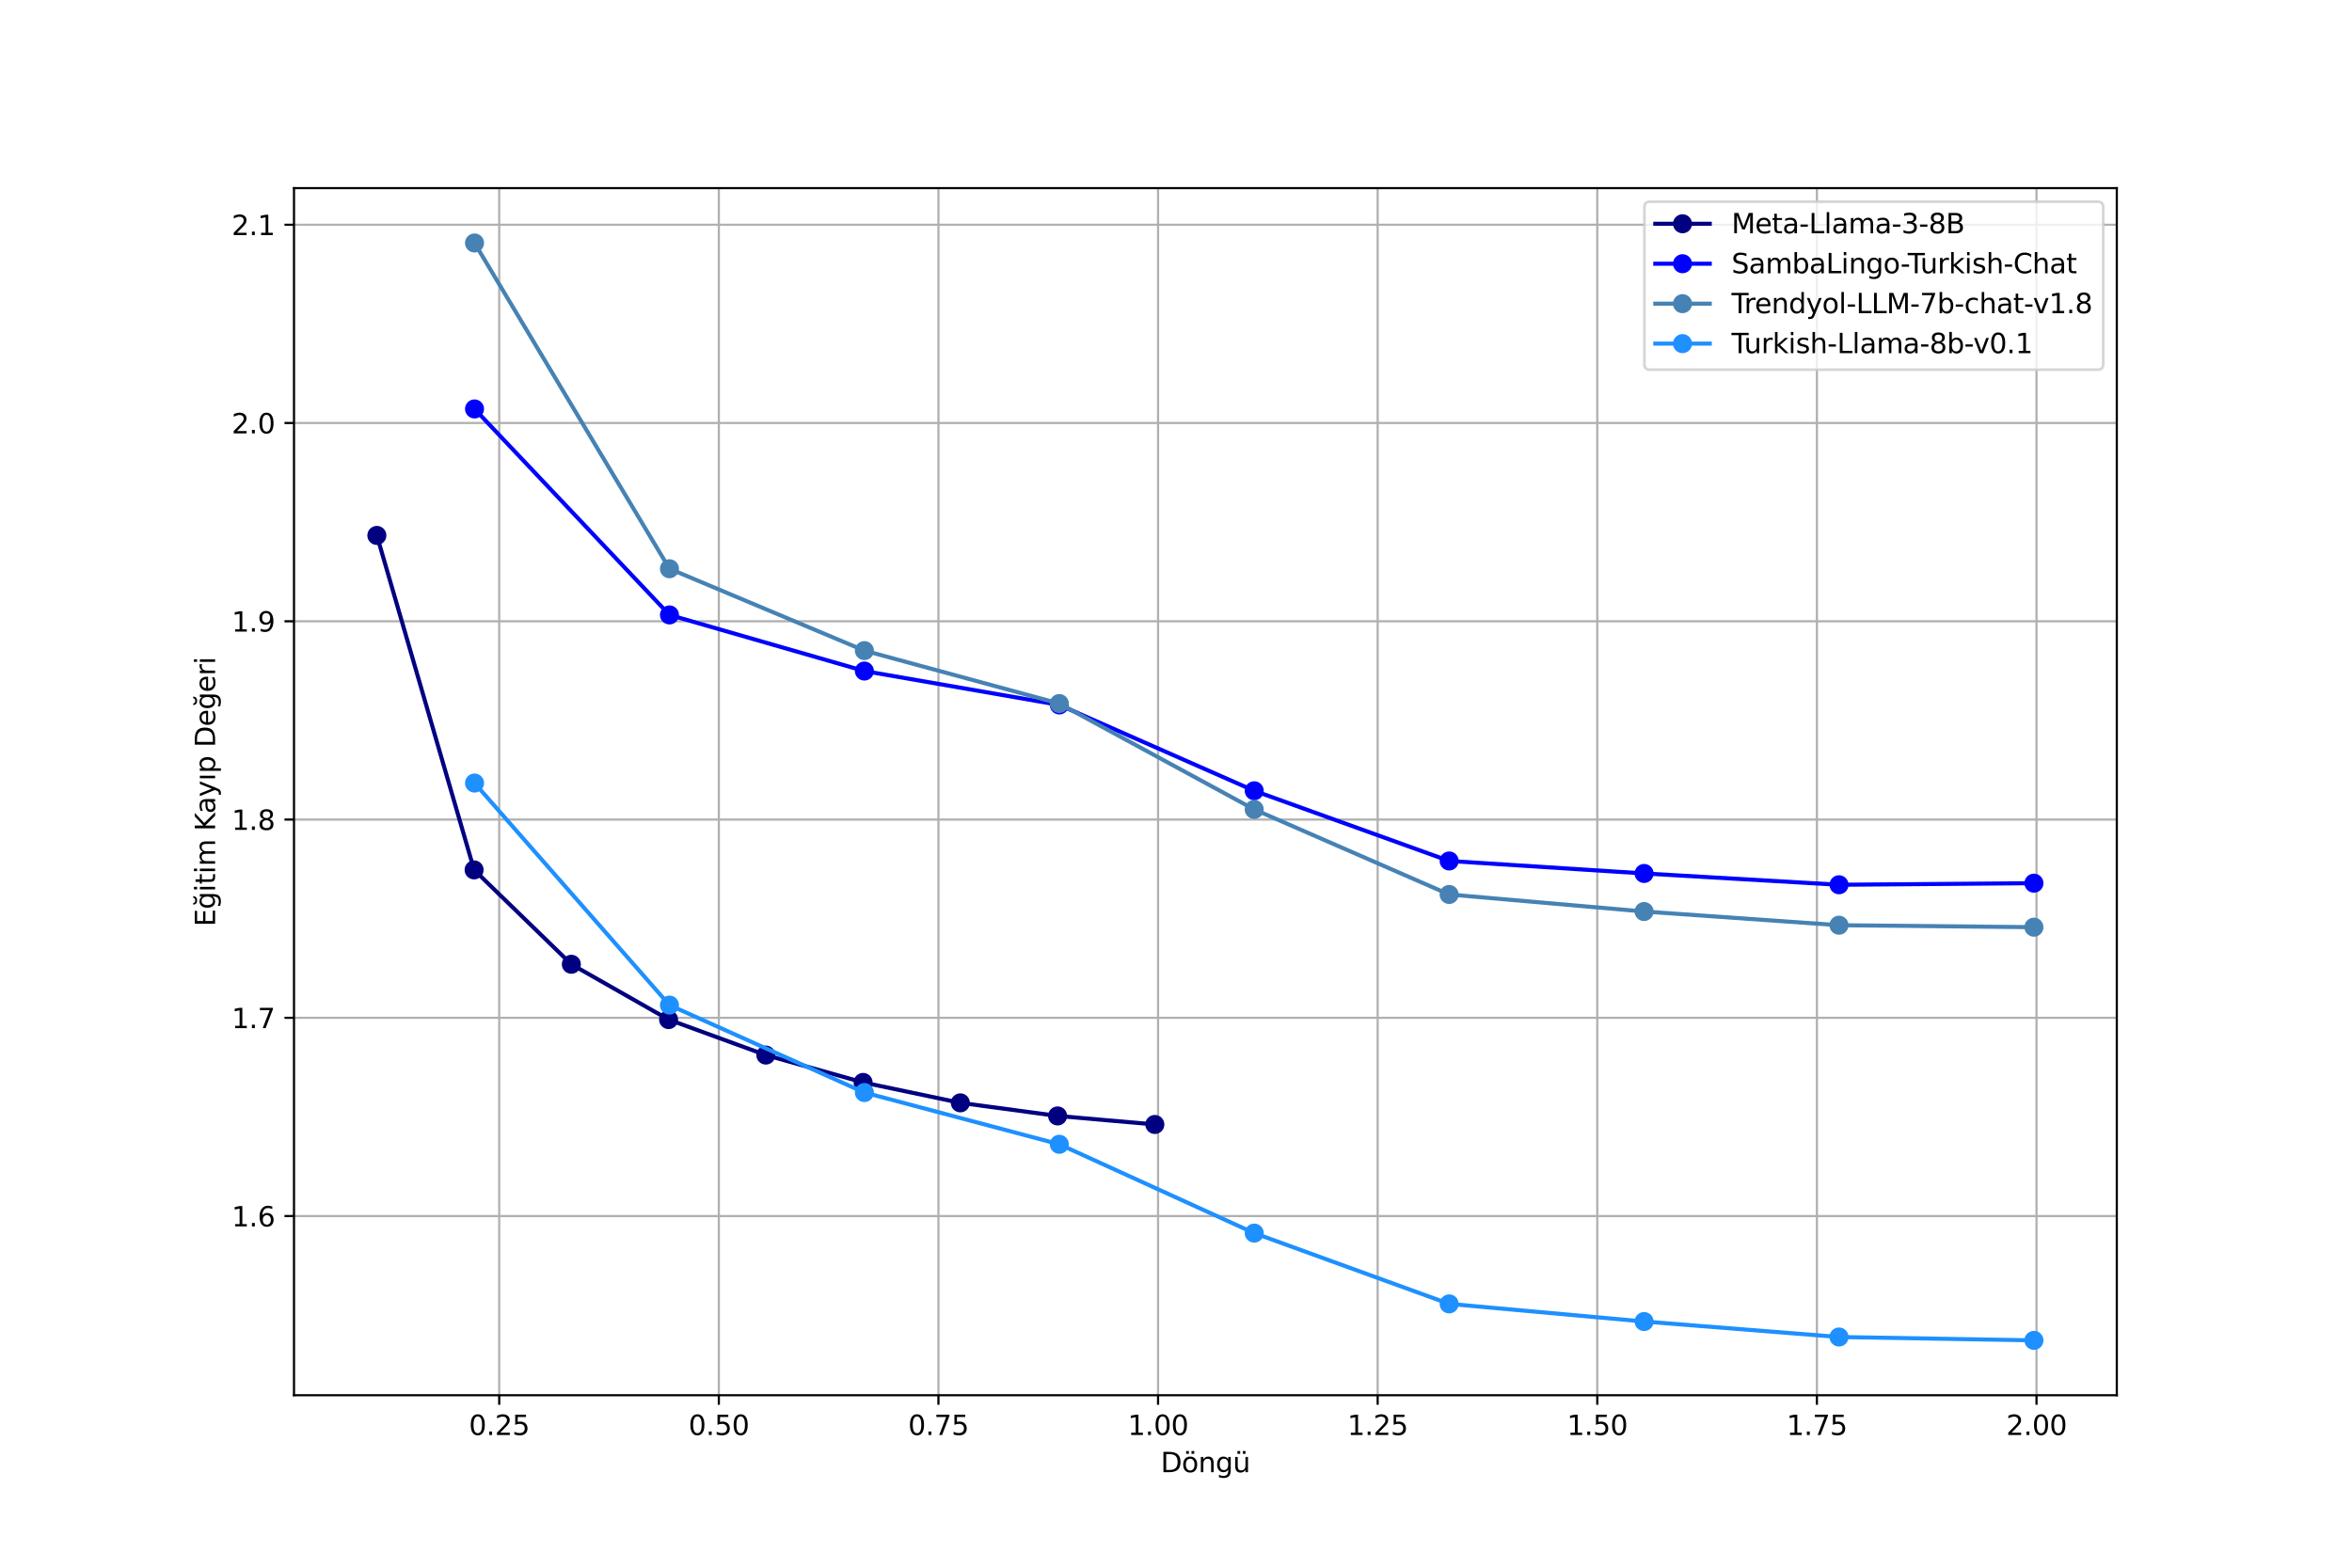 <?xml version="1.0" encoding="utf-8" standalone="no"?>
<!DOCTYPE svg PUBLIC "-//W3C//DTD SVG 1.1//EN"
  "http://www.w3.org/Graphics/SVG/1.1/DTD/svg11.dtd">
<svg xmlns:xlink="http://www.w3.org/1999/xlink" width="864pt" height="576pt" viewBox="0 0 864 576" xmlns="http://www.w3.org/2000/svg" version="1.1">
 <defs>
  <style type="text/css">*{stroke-linejoin: round; stroke-linecap: butt}</style>
 </defs>
 <g id="figure_1">
  <g id="patch_1">
   <path d="M 0 576 
L 864 576 
L 864 0 
L 0 0 
z
" style="fill: #ffffff"/>
  </g>
  <g id="axes_1">
   <g id="patch_2">
    <path d="M 108 512.64 
L 777.6 512.64 
L 777.6 69.12 
L 108 69.12 
z
" style="fill: #ffffff"/>
   </g>
   <g id="matplotlib.axis_1">
    <g id="xtick_1">
     <g id="line2d_1">
      <path d="M 183.387 512.64 
L 183.387 69.12 
" clip-path="url(#p1b60ab136b)" style="fill: none; stroke: #b0b0b0; stroke-width: 0.8; stroke-linecap: square"/>
     </g>
     <g id="line2d_2">
      <defs>
       <path id="m2436de7a5b" d="M 0 0 
L 0 3.5 
" style="stroke: #000000; stroke-width: 0.8"/>
      </defs>
      <g>
       <use xlink:href="#m2436de7a5b" x="183.387" y="512.64" style="stroke: #000000; stroke-width: 0.8"/>
      </g>
     </g>
     <g id="text_1">
      <!-- 0.25 -->
      <g transform="translate(172.254 527.238) scale(0.1 -0.1)">
       <defs>
        <path id="DejaVuSans-30" d="M 2034 4250 
Q 1547 4250 1301 3770 
Q 1056 3291 1056 2328 
Q 1056 1369 1301 889 
Q 1547 409 2034 409 
Q 2525 409 2770 889 
Q 3016 1369 3016 2328 
Q 3016 3291 2770 3770 
Q 2525 4250 2034 4250 
z
M 2034 4750 
Q 2819 4750 3233 4129 
Q 3647 3509 3647 2328 
Q 3647 1150 3233 529 
Q 2819 -91 2034 -91 
Q 1250 -91 836 529 
Q 422 1150 422 2328 
Q 422 3509 836 4129 
Q 1250 4750 2034 4750 
z
" transform="scale(0.016)"/>
        <path id="DejaVuSans-2e" d="M 684 794 
L 1344 794 
L 1344 0 
L 684 0 
L 684 794 
z
" transform="scale(0.016)"/>
        <path id="DejaVuSans-32" d="M 1228 531 
L 3431 531 
L 3431 0 
L 469 0 
L 469 531 
Q 828 903 1448 1529 
Q 2069 2156 2228 2338 
Q 2531 2678 2651 2914 
Q 2772 3150 2772 3378 
Q 2772 3750 2511 3984 
Q 2250 4219 1831 4219 
Q 1534 4219 1204 4116 
Q 875 4013 500 3803 
L 500 4441 
Q 881 4594 1212 4672 
Q 1544 4750 1819 4750 
Q 2544 4750 2975 4387 
Q 3406 4025 3406 3419 
Q 3406 3131 3298 2873 
Q 3191 2616 2906 2266 
Q 2828 2175 2409 1742 
Q 1991 1309 1228 531 
z
" transform="scale(0.016)"/>
        <path id="DejaVuSans-35" d="M 691 4666 
L 3169 4666 
L 3169 4134 
L 1269 4134 
L 1269 2991 
Q 1406 3038 1543 3061 
Q 1681 3084 1819 3084 
Q 2600 3084 3056 2656 
Q 3513 2228 3513 1497 
Q 3513 744 3044 326 
Q 2575 -91 1722 -91 
Q 1428 -91 1123 -41 
Q 819 9 494 109 
L 494 744 
Q 775 591 1075 516 
Q 1375 441 1709 441 
Q 2250 441 2565 725 
Q 2881 1009 2881 1497 
Q 2881 1984 2565 2268 
Q 2250 2553 1709 2553 
Q 1456 2553 1204 2497 
Q 953 2441 691 2322 
L 691 4666 
z
" transform="scale(0.016)"/>
       </defs>
       <use xlink:href="#DejaVuSans-30"/>
       <use xlink:href="#DejaVuSans-2e" x="63.623"/>
       <use xlink:href="#DejaVuSans-32" x="95.41"/>
       <use xlink:href="#DejaVuSans-35" x="159.033"/>
      </g>
     </g>
    </g>
    <g id="xtick_2">
     <g id="line2d_3">
      <path d="M 264.061 512.64 
L 264.061 69.12 
" clip-path="url(#p1b60ab136b)" style="fill: none; stroke: #b0b0b0; stroke-width: 0.8; stroke-linecap: square"/>
     </g>
     <g id="line2d_4">
      <g>
       <use xlink:href="#m2436de7a5b" x="264.061" y="512.64" style="stroke: #000000; stroke-width: 0.8"/>
      </g>
     </g>
     <g id="text_2">
      <!-- 0.50 -->
      <g transform="translate(252.928 527.238) scale(0.1 -0.1)">
       <use xlink:href="#DejaVuSans-30"/>
       <use xlink:href="#DejaVuSans-2e" x="63.623"/>
       <use xlink:href="#DejaVuSans-35" x="95.41"/>
       <use xlink:href="#DejaVuSans-30" x="159.033"/>
      </g>
     </g>
    </g>
    <g id="xtick_3">
     <g id="line2d_5">
      <path d="M 344.735 512.64 
L 344.735 69.12 
" clip-path="url(#p1b60ab136b)" style="fill: none; stroke: #b0b0b0; stroke-width: 0.8; stroke-linecap: square"/>
     </g>
     <g id="line2d_6">
      <g>
       <use xlink:href="#m2436de7a5b" x="344.735" y="512.64" style="stroke: #000000; stroke-width: 0.8"/>
      </g>
     </g>
     <g id="text_3">
      <!-- 0.75 -->
      <g transform="translate(333.603 527.238) scale(0.1 -0.1)">
       <defs>
        <path id="DejaVuSans-37" d="M 525 4666 
L 3525 4666 
L 3525 4397 
L 1831 0 
L 1172 0 
L 2766 4134 
L 525 4134 
L 525 4666 
z
" transform="scale(0.016)"/>
       </defs>
       <use xlink:href="#DejaVuSans-30"/>
       <use xlink:href="#DejaVuSans-2e" x="63.623"/>
       <use xlink:href="#DejaVuSans-37" x="95.41"/>
       <use xlink:href="#DejaVuSans-35" x="159.033"/>
      </g>
     </g>
    </g>
    <g id="xtick_4">
     <g id="line2d_7">
      <path d="M 425.41 512.64 
L 425.41 69.12 
" clip-path="url(#p1b60ab136b)" style="fill: none; stroke: #b0b0b0; stroke-width: 0.8; stroke-linecap: square"/>
     </g>
     <g id="line2d_8">
      <g>
       <use xlink:href="#m2436de7a5b" x="425.41" y="512.64" style="stroke: #000000; stroke-width: 0.8"/>
      </g>
     </g>
     <g id="text_4">
      <!-- 1.00 -->
      <g transform="translate(414.277 527.238) scale(0.1 -0.1)">
       <defs>
        <path id="DejaVuSans-31" d="M 794 531 
L 1825 531 
L 1825 4091 
L 703 3866 
L 703 4441 
L 1819 4666 
L 2450 4666 
L 2450 531 
L 3481 531 
L 3481 0 
L 794 0 
L 794 531 
z
" transform="scale(0.016)"/>
       </defs>
       <use xlink:href="#DejaVuSans-31"/>
       <use xlink:href="#DejaVuSans-2e" x="63.623"/>
       <use xlink:href="#DejaVuSans-30" x="95.41"/>
       <use xlink:href="#DejaVuSans-30" x="159.033"/>
      </g>
     </g>
    </g>
    <g id="xtick_5">
     <g id="line2d_9">
      <path d="M 506.084 512.64 
L 506.084 69.12 
" clip-path="url(#p1b60ab136b)" style="fill: none; stroke: #b0b0b0; stroke-width: 0.8; stroke-linecap: square"/>
     </g>
     <g id="line2d_10">
      <g>
       <use xlink:href="#m2436de7a5b" x="506.084" y="512.64" style="stroke: #000000; stroke-width: 0.8"/>
      </g>
     </g>
     <g id="text_5">
      <!-- 1.25 -->
      <g transform="translate(494.951 527.238) scale(0.1 -0.1)">
       <use xlink:href="#DejaVuSans-31"/>
       <use xlink:href="#DejaVuSans-2e" x="63.623"/>
       <use xlink:href="#DejaVuSans-32" x="95.41"/>
       <use xlink:href="#DejaVuSans-35" x="159.033"/>
      </g>
     </g>
    </g>
    <g id="xtick_6">
     <g id="line2d_11">
      <path d="M 586.758 512.64 
L 586.758 69.12 
" clip-path="url(#p1b60ab136b)" style="fill: none; stroke: #b0b0b0; stroke-width: 0.8; stroke-linecap: square"/>
     </g>
     <g id="line2d_12">
      <g>
       <use xlink:href="#m2436de7a5b" x="586.758" y="512.64" style="stroke: #000000; stroke-width: 0.8"/>
      </g>
     </g>
     <g id="text_6">
      <!-- 1.50 -->
      <g transform="translate(575.625 527.238) scale(0.1 -0.1)">
       <use xlink:href="#DejaVuSans-31"/>
       <use xlink:href="#DejaVuSans-2e" x="63.623"/>
       <use xlink:href="#DejaVuSans-35" x="95.41"/>
       <use xlink:href="#DejaVuSans-30" x="159.033"/>
      </g>
     </g>
    </g>
    <g id="xtick_7">
     <g id="line2d_13">
      <path d="M 667.432 512.64 
L 667.432 69.12 
" clip-path="url(#p1b60ab136b)" style="fill: none; stroke: #b0b0b0; stroke-width: 0.8; stroke-linecap: square"/>
     </g>
     <g id="line2d_14">
      <g>
       <use xlink:href="#m2436de7a5b" x="667.432" y="512.64" style="stroke: #000000; stroke-width: 0.8"/>
      </g>
     </g>
     <g id="text_7">
      <!-- 1.75 -->
      <g transform="translate(656.299 527.238) scale(0.1 -0.1)">
       <use xlink:href="#DejaVuSans-31"/>
       <use xlink:href="#DejaVuSans-2e" x="63.623"/>
       <use xlink:href="#DejaVuSans-37" x="95.41"/>
       <use xlink:href="#DejaVuSans-35" x="159.033"/>
      </g>
     </g>
    </g>
    <g id="xtick_8">
     <g id="line2d_15">
      <path d="M 748.106 512.64 
L 748.106 69.12 
" clip-path="url(#p1b60ab136b)" style="fill: none; stroke: #b0b0b0; stroke-width: 0.8; stroke-linecap: square"/>
     </g>
     <g id="line2d_16">
      <g>
       <use xlink:href="#m2436de7a5b" x="748.106" y="512.64" style="stroke: #000000; stroke-width: 0.8"/>
      </g>
     </g>
     <g id="text_8">
      <!-- 2.00 -->
      <g transform="translate(736.974 527.238) scale(0.1 -0.1)">
       <use xlink:href="#DejaVuSans-32"/>
       <use xlink:href="#DejaVuSans-2e" x="63.623"/>
       <use xlink:href="#DejaVuSans-30" x="95.41"/>
       <use xlink:href="#DejaVuSans-30" x="159.033"/>
      </g>
     </g>
    </g>
    <g id="text_9">
     <!-- Döngü -->
     <g transform="translate(426.379 540.917) scale(0.1 -0.1)">
      <defs>
       <path id="DejaVuSans-44" d="M 1259 4147 
L 1259 519 
L 2022 519 
Q 2988 519 3436 956 
Q 3884 1394 3884 2338 
Q 3884 3275 3436 3711 
Q 2988 4147 2022 4147 
L 1259 4147 
z
M 628 4666 
L 1925 4666 
Q 3281 4666 3915 4102 
Q 4550 3538 4550 2338 
Q 4550 1131 3912 565 
Q 3275 0 1925 0 
L 628 0 
L 628 4666 
z
" transform="scale(0.016)"/>
       <path id="DejaVuSans-f6" d="M 1959 3097 
Q 1497 3097 1228 2736 
Q 959 2375 959 1747 
Q 959 1119 1226 758 
Q 1494 397 1959 397 
Q 2419 397 2687 759 
Q 2956 1122 2956 1747 
Q 2956 2369 2687 2733 
Q 2419 3097 1959 3097 
z
M 1959 3584 
Q 2709 3584 3137 3096 
Q 3566 2609 3566 1747 
Q 3566 888 3137 398 
Q 2709 -91 1959 -91 
Q 1206 -91 779 398 
Q 353 888 353 1747 
Q 353 2609 779 3096 
Q 1206 3584 1959 3584 
z
M 2254 4850 
L 2888 4850 
L 2888 4219 
L 2254 4219 
L 2254 4850 
z
M 1032 4850 
L 1666 4850 
L 1666 4219 
L 1032 4219 
L 1032 4850 
z
" transform="scale(0.016)"/>
       <path id="DejaVuSans-6e" d="M 3513 2113 
L 3513 0 
L 2938 0 
L 2938 2094 
Q 2938 2591 2744 2837 
Q 2550 3084 2163 3084 
Q 1697 3084 1428 2787 
Q 1159 2491 1159 1978 
L 1159 0 
L 581 0 
L 581 3500 
L 1159 3500 
L 1159 2956 
Q 1366 3272 1645 3428 
Q 1925 3584 2291 3584 
Q 2894 3584 3203 3211 
Q 3513 2838 3513 2113 
z
" transform="scale(0.016)"/>
       <path id="DejaVuSans-67" d="M 2906 1791 
Q 2906 2416 2648 2759 
Q 2391 3103 1925 3103 
Q 1463 3103 1205 2759 
Q 947 2416 947 1791 
Q 947 1169 1205 825 
Q 1463 481 1925 481 
Q 2391 481 2648 825 
Q 2906 1169 2906 1791 
z
M 3481 434 
Q 3481 -459 3084 -895 
Q 2688 -1331 1869 -1331 
Q 1566 -1331 1297 -1286 
Q 1028 -1241 775 -1147 
L 775 -588 
Q 1028 -725 1275 -790 
Q 1522 -856 1778 -856 
Q 2344 -856 2625 -561 
Q 2906 -266 2906 331 
L 2906 616 
Q 2728 306 2450 153 
Q 2172 0 1784 0 
Q 1141 0 747 490 
Q 353 981 353 1791 
Q 353 2603 747 3093 
Q 1141 3584 1784 3584 
Q 2172 3584 2450 3431 
Q 2728 3278 2906 2969 
L 2906 3500 
L 3481 3500 
L 3481 434 
z
" transform="scale(0.016)"/>
       <path id="DejaVuSans-fc" d="M 544 1381 
L 544 3500 
L 1119 3500 
L 1119 1403 
Q 1119 906 1312 657 
Q 1506 409 1894 409 
Q 2359 409 2629 706 
Q 2900 1003 2900 1516 
L 2900 3500 
L 3475 3500 
L 3475 0 
L 2900 0 
L 2900 538 
Q 2691 219 2414 64 
Q 2138 -91 1772 -91 
Q 1169 -91 856 284 
Q 544 659 544 1381 
z
M 1991 3584 
L 1991 3584 
z
M 2278 4850 
L 2912 4850 
L 2912 4219 
L 2278 4219 
L 2278 4850 
z
M 1056 4850 
L 1690 4850 
L 1690 4219 
L 1056 4219 
L 1056 4850 
z
" transform="scale(0.016)"/>
      </defs>
      <use xlink:href="#DejaVuSans-44"/>
      <use xlink:href="#DejaVuSans-f6" x="77.002"/>
      <use xlink:href="#DejaVuSans-6e" x="138.184"/>
      <use xlink:href="#DejaVuSans-67" x="201.562"/>
      <use xlink:href="#DejaVuSans-fc" x="265.039"/>
     </g>
    </g>
   </g>
   <g id="matplotlib.axis_2">
    <g id="ytick_1">
     <g id="line2d_17">
      <path d="M 108 446.806 
L 777.6 446.806 
" clip-path="url(#p1b60ab136b)" style="fill: none; stroke: #b0b0b0; stroke-width: 0.8; stroke-linecap: square"/>
     </g>
     <g id="line2d_18">
      <defs>
       <path id="m8e6eb1ac8a" d="M 0 0 
L -3.5 0 
" style="stroke: #000000; stroke-width: 0.8"/>
      </defs>
      <g>
       <use xlink:href="#m8e6eb1ac8a" x="108" y="446.806" style="stroke: #000000; stroke-width: 0.8"/>
      </g>
     </g>
     <g id="text_10">
      <!-- 1.6 -->
      <g transform="translate(85.097 450.605) scale(0.1 -0.1)">
       <defs>
        <path id="DejaVuSans-36" d="M 2113 2584 
Q 1688 2584 1439 2293 
Q 1191 2003 1191 1497 
Q 1191 994 1439 701 
Q 1688 409 2113 409 
Q 2538 409 2786 701 
Q 3034 994 3034 1497 
Q 3034 2003 2786 2293 
Q 2538 2584 2113 2584 
z
M 3366 4563 
L 3366 3988 
Q 3128 4100 2886 4159 
Q 2644 4219 2406 4219 
Q 1781 4219 1451 3797 
Q 1122 3375 1075 2522 
Q 1259 2794 1537 2939 
Q 1816 3084 2150 3084 
Q 2853 3084 3261 2657 
Q 3669 2231 3669 1497 
Q 3669 778 3244 343 
Q 2819 -91 2113 -91 
Q 1303 -91 875 529 
Q 447 1150 447 2328 
Q 447 3434 972 4092 
Q 1497 4750 2381 4750 
Q 2619 4750 2861 4703 
Q 3103 4656 3366 4563 
z
" transform="scale(0.016)"/>
       </defs>
       <use xlink:href="#DejaVuSans-31"/>
       <use xlink:href="#DejaVuSans-2e" x="63.623"/>
       <use xlink:href="#DejaVuSans-36" x="95.41"/>
      </g>
     </g>
    </g>
    <g id="ytick_2">
     <g id="line2d_19">
      <path d="M 108 373.96 
L 777.6 373.96 
" clip-path="url(#p1b60ab136b)" style="fill: none; stroke: #b0b0b0; stroke-width: 0.8; stroke-linecap: square"/>
     </g>
     <g id="line2d_20">
      <g>
       <use xlink:href="#m8e6eb1ac8a" x="108" y="373.96" style="stroke: #000000; stroke-width: 0.8"/>
      </g>
     </g>
     <g id="text_11">
      <!-- 1.7 -->
      <g transform="translate(85.097 377.76) scale(0.1 -0.1)">
       <use xlink:href="#DejaVuSans-31"/>
       <use xlink:href="#DejaVuSans-2e" x="63.623"/>
       <use xlink:href="#DejaVuSans-37" x="95.41"/>
      </g>
     </g>
    </g>
    <g id="ytick_3">
     <g id="line2d_21">
      <path d="M 108 301.115 
L 777.6 301.115 
" clip-path="url(#p1b60ab136b)" style="fill: none; stroke: #b0b0b0; stroke-width: 0.8; stroke-linecap: square"/>
     </g>
     <g id="line2d_22">
      <g>
       <use xlink:href="#m8e6eb1ac8a" x="108" y="301.115" style="stroke: #000000; stroke-width: 0.8"/>
      </g>
     </g>
     <g id="text_12">
      <!-- 1.8 -->
      <g transform="translate(85.097 304.914) scale(0.1 -0.1)">
       <defs>
        <path id="DejaVuSans-38" d="M 2034 2216 
Q 1584 2216 1326 1975 
Q 1069 1734 1069 1313 
Q 1069 891 1326 650 
Q 1584 409 2034 409 
Q 2484 409 2743 651 
Q 3003 894 3003 1313 
Q 3003 1734 2745 1975 
Q 2488 2216 2034 2216 
z
M 1403 2484 
Q 997 2584 770 2862 
Q 544 3141 544 3541 
Q 544 4100 942 4425 
Q 1341 4750 2034 4750 
Q 2731 4750 3128 4425 
Q 3525 4100 3525 3541 
Q 3525 3141 3298 2862 
Q 3072 2584 2669 2484 
Q 3125 2378 3379 2068 
Q 3634 1759 3634 1313 
Q 3634 634 3220 271 
Q 2806 -91 2034 -91 
Q 1263 -91 848 271 
Q 434 634 434 1313 
Q 434 1759 690 2068 
Q 947 2378 1403 2484 
z
M 1172 3481 
Q 1172 3119 1398 2916 
Q 1625 2713 2034 2713 
Q 2441 2713 2670 2916 
Q 2900 3119 2900 3481 
Q 2900 3844 2670 4047 
Q 2441 4250 2034 4250 
Q 1625 4250 1398 4047 
Q 1172 3844 1172 3481 
z
" transform="scale(0.016)"/>
       </defs>
       <use xlink:href="#DejaVuSans-31"/>
       <use xlink:href="#DejaVuSans-2e" x="63.623"/>
       <use xlink:href="#DejaVuSans-38" x="95.41"/>
      </g>
     </g>
    </g>
    <g id="ytick_4">
     <g id="line2d_23">
      <path d="M 108 228.269 
L 777.6 228.269 
" clip-path="url(#p1b60ab136b)" style="fill: none; stroke: #b0b0b0; stroke-width: 0.8; stroke-linecap: square"/>
     </g>
     <g id="line2d_24">
      <g>
       <use xlink:href="#m8e6eb1ac8a" x="108" y="228.269" style="stroke: #000000; stroke-width: 0.8"/>
      </g>
     </g>
     <g id="text_13">
      <!-- 1.9 -->
      <g transform="translate(85.097 232.068) scale(0.1 -0.1)">
       <defs>
        <path id="DejaVuSans-39" d="M 703 97 
L 703 672 
Q 941 559 1184 500 
Q 1428 441 1663 441 
Q 2288 441 2617 861 
Q 2947 1281 2994 2138 
Q 2813 1869 2534 1725 
Q 2256 1581 1919 1581 
Q 1219 1581 811 2004 
Q 403 2428 403 3163 
Q 403 3881 828 4315 
Q 1253 4750 1959 4750 
Q 2769 4750 3195 4129 
Q 3622 3509 3622 2328 
Q 3622 1225 3098 567 
Q 2575 -91 1691 -91 
Q 1453 -91 1209 -44 
Q 966 3 703 97 
z
M 1959 2075 
Q 2384 2075 2632 2365 
Q 2881 2656 2881 3163 
Q 2881 3666 2632 3958 
Q 2384 4250 1959 4250 
Q 1534 4250 1286 3958 
Q 1038 3666 1038 3163 
Q 1038 2656 1286 2365 
Q 1534 2075 1959 2075 
z
" transform="scale(0.016)"/>
       </defs>
       <use xlink:href="#DejaVuSans-31"/>
       <use xlink:href="#DejaVuSans-2e" x="63.623"/>
       <use xlink:href="#DejaVuSans-39" x="95.41"/>
      </g>
     </g>
    </g>
    <g id="ytick_5">
     <g id="line2d_25">
      <path d="M 108 155.424 
L 777.6 155.424 
" clip-path="url(#p1b60ab136b)" style="fill: none; stroke: #b0b0b0; stroke-width: 0.8; stroke-linecap: square"/>
     </g>
     <g id="line2d_26">
      <g>
       <use xlink:href="#m8e6eb1ac8a" x="108" y="155.424" style="stroke: #000000; stroke-width: 0.8"/>
      </g>
     </g>
     <g id="text_14">
      <!-- 2.0 -->
      <g transform="translate(85.097 159.223) scale(0.1 -0.1)">
       <use xlink:href="#DejaVuSans-32"/>
       <use xlink:href="#DejaVuSans-2e" x="63.623"/>
       <use xlink:href="#DejaVuSans-30" x="95.41"/>
      </g>
     </g>
    </g>
    <g id="ytick_6">
     <g id="line2d_27">
      <path d="M 108 82.578 
L 777.6 82.578 
" clip-path="url(#p1b60ab136b)" style="fill: none; stroke: #b0b0b0; stroke-width: 0.8; stroke-linecap: square"/>
     </g>
     <g id="line2d_28">
      <g>
       <use xlink:href="#m8e6eb1ac8a" x="108" y="82.578" style="stroke: #000000; stroke-width: 0.8"/>
      </g>
     </g>
     <g id="text_15">
      <!-- 2.1 -->
      <g transform="translate(85.097 86.377) scale(0.1 -0.1)">
       <use xlink:href="#DejaVuSans-32"/>
       <use xlink:href="#DejaVuSans-2e" x="63.623"/>
       <use xlink:href="#DejaVuSans-31" x="95.41"/>
      </g>
     </g>
    </g>
    <g id="text_16">
     <!-- Eğitim Kayıp Değeri -->
     <g transform="translate(79.017 340.4) rotate(-90) scale(0.1 -0.1)">
      <defs>
       <path id="DejaVuSans-45" d="M 628 4666 
L 3578 4666 
L 3578 4134 
L 1259 4134 
L 1259 2753 
L 3481 2753 
L 3481 2222 
L 1259 2222 
L 1259 531 
L 3634 531 
L 3634 0 
L 628 0 
L 628 4666 
z
" transform="scale(0.016)"/>
       <path id="DejaVuSans-11f" d="M 2906 1791 
Q 2906 2416 2648 2759 
Q 2391 3103 1925 3103 
Q 1463 3103 1205 2759 
Q 947 2416 947 1791 
Q 947 1169 1205 825 
Q 1463 481 1925 481 
Q 2391 481 2648 825 
Q 2906 1169 2906 1791 
z
M 3481 434 
Q 3481 -459 3084 -895 
Q 2688 -1331 1869 -1331 
Q 1566 -1331 1297 -1286 
Q 1028 -1241 775 -1147 
L 775 -588 
Q 1028 -725 1275 -790 
Q 1522 -856 1778 -856 
Q 2344 -856 2625 -561 
Q 2906 -266 2906 331 
L 2906 616 
Q 2728 306 2450 153 
Q 2172 0 1784 0 
Q 1141 0 747 490 
Q 353 981 353 1791 
Q 353 2603 747 3093 
Q 1141 3584 1784 3584 
Q 2172 3584 2450 3431 
Q 2728 3278 2906 2969 
L 2906 3500 
L 3481 3500 
L 3481 434 
z
M 1054 5025 
L 1423 5025 
Q 1457 4791 1608 4673 
Q 1760 4556 2032 4556 
Q 2301 4556 2451 4672 
Q 2601 4788 2641 5025 
L 3010 5025 
Q 2979 4578 2732 4353 
Q 2485 4128 2032 4128 
Q 1579 4128 1332 4353 
Q 1085 4578 1054 5025 
z
" transform="scale(0.016)"/>
       <path id="DejaVuSans-69" d="M 603 3500 
L 1178 3500 
L 1178 0 
L 603 0 
L 603 3500 
z
M 603 4863 
L 1178 4863 
L 1178 4134 
L 603 4134 
L 603 4863 
z
" transform="scale(0.016)"/>
       <path id="DejaVuSans-74" d="M 1172 4494 
L 1172 3500 
L 2356 3500 
L 2356 3053 
L 1172 3053 
L 1172 1153 
Q 1172 725 1289 603 
Q 1406 481 1766 481 
L 2356 481 
L 2356 0 
L 1766 0 
Q 1100 0 847 248 
Q 594 497 594 1153 
L 594 3053 
L 172 3053 
L 172 3500 
L 594 3500 
L 594 4494 
L 1172 4494 
z
" transform="scale(0.016)"/>
       <path id="DejaVuSans-6d" d="M 3328 2828 
Q 3544 3216 3844 3400 
Q 4144 3584 4550 3584 
Q 5097 3584 5394 3201 
Q 5691 2819 5691 2113 
L 5691 0 
L 5113 0 
L 5113 2094 
Q 5113 2597 4934 2840 
Q 4756 3084 4391 3084 
Q 3944 3084 3684 2787 
Q 3425 2491 3425 1978 
L 3425 0 
L 2847 0 
L 2847 2094 
Q 2847 2600 2669 2842 
Q 2491 3084 2119 3084 
Q 1678 3084 1418 2786 
Q 1159 2488 1159 1978 
L 1159 0 
L 581 0 
L 581 3500 
L 1159 3500 
L 1159 2956 
Q 1356 3278 1631 3431 
Q 1906 3584 2284 3584 
Q 2666 3584 2933 3390 
Q 3200 3197 3328 2828 
z
" transform="scale(0.016)"/>
       <path id="DejaVuSans-20" transform="scale(0.016)"/>
       <path id="DejaVuSans-4b" d="M 628 4666 
L 1259 4666 
L 1259 2694 
L 3353 4666 
L 4166 4666 
L 1850 2491 
L 4331 0 
L 3500 0 
L 1259 2247 
L 1259 0 
L 628 0 
L 628 4666 
z
" transform="scale(0.016)"/>
       <path id="DejaVuSans-61" d="M 2194 1759 
Q 1497 1759 1228 1600 
Q 959 1441 959 1056 
Q 959 750 1161 570 
Q 1363 391 1709 391 
Q 2188 391 2477 730 
Q 2766 1069 2766 1631 
L 2766 1759 
L 2194 1759 
z
M 3341 1997 
L 3341 0 
L 2766 0 
L 2766 531 
Q 2569 213 2275 61 
Q 1981 -91 1556 -91 
Q 1019 -91 701 211 
Q 384 513 384 1019 
Q 384 1609 779 1909 
Q 1175 2209 1959 2209 
L 2766 2209 
L 2766 2266 
Q 2766 2663 2505 2880 
Q 2244 3097 1772 3097 
Q 1472 3097 1187 3025 
Q 903 2953 641 2809 
L 641 3341 
Q 956 3463 1253 3523 
Q 1550 3584 1831 3584 
Q 2591 3584 2966 3190 
Q 3341 2797 3341 1997 
z
" transform="scale(0.016)"/>
       <path id="DejaVuSans-79" d="M 2059 -325 
Q 1816 -950 1584 -1140 
Q 1353 -1331 966 -1331 
L 506 -1331 
L 506 -850 
L 844 -850 
Q 1081 -850 1212 -737 
Q 1344 -625 1503 -206 
L 1606 56 
L 191 3500 
L 800 3500 
L 1894 763 
L 2988 3500 
L 3597 3500 
L 2059 -325 
z
" transform="scale(0.016)"/>
       <path id="DejaVuSans-131" d="M 603 3500 
L 1178 3500 
L 1178 0 
L 603 0 
L 603 3500 
z
M 891 3584 
L 891 3584 
z
" transform="scale(0.016)"/>
       <path id="DejaVuSans-70" d="M 1159 525 
L 1159 -1331 
L 581 -1331 
L 581 3500 
L 1159 3500 
L 1159 2969 
Q 1341 3281 1617 3432 
Q 1894 3584 2278 3584 
Q 2916 3584 3314 3078 
Q 3713 2572 3713 1747 
Q 3713 922 3314 415 
Q 2916 -91 2278 -91 
Q 1894 -91 1617 61 
Q 1341 213 1159 525 
z
M 3116 1747 
Q 3116 2381 2855 2742 
Q 2594 3103 2138 3103 
Q 1681 3103 1420 2742 
Q 1159 2381 1159 1747 
Q 1159 1113 1420 752 
Q 1681 391 2138 391 
Q 2594 391 2855 752 
Q 3116 1113 3116 1747 
z
" transform="scale(0.016)"/>
       <path id="DejaVuSans-65" d="M 3597 1894 
L 3597 1613 
L 953 1613 
Q 991 1019 1311 708 
Q 1631 397 2203 397 
Q 2534 397 2845 478 
Q 3156 559 3463 722 
L 3463 178 
Q 3153 47 2828 -22 
Q 2503 -91 2169 -91 
Q 1331 -91 842 396 
Q 353 884 353 1716 
Q 353 2575 817 3079 
Q 1281 3584 2069 3584 
Q 2775 3584 3186 3129 
Q 3597 2675 3597 1894 
z
M 3022 2063 
Q 3016 2534 2758 2815 
Q 2500 3097 2075 3097 
Q 1594 3097 1305 2825 
Q 1016 2553 972 2059 
L 3022 2063 
z
" transform="scale(0.016)"/>
       <path id="DejaVuSans-72" d="M 2631 2963 
Q 2534 3019 2420 3045 
Q 2306 3072 2169 3072 
Q 1681 3072 1420 2755 
Q 1159 2438 1159 1844 
L 1159 0 
L 581 0 
L 581 3500 
L 1159 3500 
L 1159 2956 
Q 1341 3275 1631 3429 
Q 1922 3584 2338 3584 
Q 2397 3584 2469 3576 
Q 2541 3569 2628 3553 
L 2631 2963 
z
" transform="scale(0.016)"/>
      </defs>
      <use xlink:href="#DejaVuSans-45"/>
      <use xlink:href="#DejaVuSans-11f" x="63.184"/>
      <use xlink:href="#DejaVuSans-69" x="126.66"/>
      <use xlink:href="#DejaVuSans-74" x="154.443"/>
      <use xlink:href="#DejaVuSans-69" x="193.652"/>
      <use xlink:href="#DejaVuSans-6d" x="221.436"/>
      <use xlink:href="#DejaVuSans-20" x="318.848"/>
      <use xlink:href="#DejaVuSans-4b" x="350.635"/>
      <use xlink:href="#DejaVuSans-61" x="414.461"/>
      <use xlink:href="#DejaVuSans-79" x="475.74"/>
      <use xlink:href="#DejaVuSans-131" x="534.92"/>
      <use xlink:href="#DejaVuSans-70" x="562.703"/>
      <use xlink:href="#DejaVuSans-20" x="626.18"/>
      <use xlink:href="#DejaVuSans-44" x="657.967"/>
      <use xlink:href="#DejaVuSans-65" x="734.969"/>
      <use xlink:href="#DejaVuSans-11f" x="796.492"/>
      <use xlink:href="#DejaVuSans-65" x="859.969"/>
      <use xlink:href="#DejaVuSans-72" x="921.492"/>
      <use xlink:href="#DejaVuSans-69" x="962.605"/>
     </g>
    </g>
   </g>
   <g id="line2d_29">
    <path d="M 138.436 196.727 
L 174.16 319.618 
L 209.883 354.292 
L 245.607 374.616 
L 281.33 387.655 
L 317.054 397.708 
L 352.777 405.211 
L 388.5 410.019 
L 424.224 413.151 
" clip-path="url(#p1b60ab136b)" style="fill: none; stroke: #000080; stroke-width: 1.5; stroke-linecap: square"/>
    <defs>
     <path id="mb23d7a7754" d="M 0 3 
C 0.796 3 1.559 2.684 2.121 2.121 
C 2.684 1.559 3 0.796 3 0 
C 3 -0.796 2.684 -1.559 2.121 -2.121 
C 1.559 -2.684 0.796 -3 0 -3 
C -0.796 -3 -1.559 -2.684 -2.121 -2.121 
C -2.684 -1.559 -3 -0.796 -3 0 
C -3 0.796 -2.684 1.559 -2.121 2.121 
C -1.559 2.684 -0.796 3 0 3 
z
" style="stroke: #000080"/>
    </defs>
    <g clip-path="url(#p1b60ab136b)">
     <use xlink:href="#mb23d7a7754" x="138.436" y="196.727" style="fill: #000080; stroke: #000080"/>
     <use xlink:href="#mb23d7a7754" x="174.16" y="319.618" style="fill: #000080; stroke: #000080"/>
     <use xlink:href="#mb23d7a7754" x="209.883" y="354.292" style="fill: #000080; stroke: #000080"/>
     <use xlink:href="#mb23d7a7754" x="245.607" y="374.616" style="fill: #000080; stroke: #000080"/>
     <use xlink:href="#mb23d7a7754" x="281.33" y="387.655" style="fill: #000080; stroke: #000080"/>
     <use xlink:href="#mb23d7a7754" x="317.054" y="397.708" style="fill: #000080; stroke: #000080"/>
     <use xlink:href="#mb23d7a7754" x="352.777" y="405.211" style="fill: #000080; stroke: #000080"/>
     <use xlink:href="#mb23d7a7754" x="388.5" y="410.019" style="fill: #000080; stroke: #000080"/>
     <use xlink:href="#mb23d7a7754" x="424.224" y="413.151" style="fill: #000080; stroke: #000080"/>
    </g>
   </g>
   <g id="line2d_30">
    <path d="M 174.319 150.252 
L 245.924 225.938 
L 317.53 246.553 
L 389.135 259.01 
L 460.741 290.552 
L 532.347 316.34 
L 603.952 320.929 
L 675.558 325.081 
L 747.164 324.498 
" clip-path="url(#p1b60ab136b)" style="fill: none; stroke: #0000ff; stroke-width: 1.5; stroke-linecap: square"/>
    <defs>
     <path id="mfd794c9a0f" d="M 0 3 
C 0.796 3 1.559 2.684 2.121 2.121 
C 2.684 1.559 3 0.796 3 0 
C 3 -0.796 2.684 -1.559 2.121 -2.121 
C 1.559 -2.684 0.796 -3 0 -3 
C -0.796 -3 -1.559 -2.684 -2.121 -2.121 
C -2.684 -1.559 -3 -0.796 -3 0 
C -3 0.796 -2.684 1.559 -2.121 2.121 
C -1.559 2.684 -0.796 3 0 3 
z
" style="stroke: #0000ff"/>
    </defs>
    <g clip-path="url(#p1b60ab136b)">
     <use xlink:href="#mfd794c9a0f" x="174.319" y="150.252" style="fill: #0000ff; stroke: #0000ff"/>
     <use xlink:href="#mfd794c9a0f" x="245.924" y="225.938" style="fill: #0000ff; stroke: #0000ff"/>
     <use xlink:href="#mfd794c9a0f" x="317.53" y="246.553" style="fill: #0000ff; stroke: #0000ff"/>
     <use xlink:href="#mfd794c9a0f" x="389.135" y="259.01" style="fill: #0000ff; stroke: #0000ff"/>
     <use xlink:href="#mfd794c9a0f" x="460.741" y="290.552" style="fill: #0000ff; stroke: #0000ff"/>
     <use xlink:href="#mfd794c9a0f" x="532.347" y="316.34" style="fill: #0000ff; stroke: #0000ff"/>
     <use xlink:href="#mfd794c9a0f" x="603.952" y="320.929" style="fill: #0000ff; stroke: #0000ff"/>
     <use xlink:href="#mfd794c9a0f" x="675.558" y="325.081" style="fill: #0000ff; stroke: #0000ff"/>
     <use xlink:href="#mfd794c9a0f" x="747.164" y="324.498" style="fill: #0000ff; stroke: #0000ff"/>
    </g>
   </g>
   <g id="line2d_31">
    <path d="M 174.317 89.28 
L 245.922 208.965 
L 317.527 239.05 
L 389.131 258.5 
L 460.736 297.4 
L 532.34 328.65 
L 603.945 334.915 
L 675.549 339.941 
L 747.154 340.67 
" clip-path="url(#p1b60ab136b)" style="fill: none; stroke: #4682b4; stroke-width: 1.5; stroke-linecap: square"/>
    <defs>
     <path id="mf31cad8abc" d="M 0 3 
C 0.796 3 1.559 2.684 2.121 2.121 
C 2.684 1.559 3 0.796 3 0 
C 3 -0.796 2.684 -1.559 2.121 -2.121 
C 1.559 -2.684 0.796 -3 0 -3 
C -0.796 -3 -1.559 -2.684 -2.121 -2.121 
C -2.684 -1.559 -3 -0.796 -3 0 
C -3 0.796 -2.684 1.559 -2.121 2.121 
C -1.559 2.684 -0.796 3 0 3 
z
" style="stroke: #4682b4"/>
    </defs>
    <g clip-path="url(#p1b60ab136b)">
     <use xlink:href="#mf31cad8abc" x="174.317" y="89.28" style="fill: #4682b4; stroke: #4682b4"/>
     <use xlink:href="#mf31cad8abc" x="245.922" y="208.965" style="fill: #4682b4; stroke: #4682b4"/>
     <use xlink:href="#mf31cad8abc" x="317.527" y="239.05" style="fill: #4682b4; stroke: #4682b4"/>
     <use xlink:href="#mf31cad8abc" x="389.131" y="258.5" style="fill: #4682b4; stroke: #4682b4"/>
     <use xlink:href="#mf31cad8abc" x="460.736" y="297.4" style="fill: #4682b4; stroke: #4682b4"/>
     <use xlink:href="#mf31cad8abc" x="532.34" y="328.65" style="fill: #4682b4; stroke: #4682b4"/>
     <use xlink:href="#mf31cad8abc" x="603.945" y="334.915" style="fill: #4682b4; stroke: #4682b4"/>
     <use xlink:href="#mf31cad8abc" x="675.549" y="339.941" style="fill: #4682b4; stroke: #4682b4"/>
     <use xlink:href="#mf31cad8abc" x="747.154" y="340.67" style="fill: #4682b4; stroke: #4682b4"/>
    </g>
   </g>
   <g id="line2d_32">
    <path d="M 174.319 287.711 
L 245.924 369.298 
L 317.53 401.423 
L 389.135 420.436 
L 460.741 453.071 
L 532.347 479.076 
L 603.952 485.56 
L 675.558 491.242 
L 747.164 492.48 
" clip-path="url(#p1b60ab136b)" style="fill: none; stroke: #1e90ff; stroke-width: 1.5; stroke-linecap: square"/>
    <defs>
     <path id="m5e9c13c4e5" d="M 0 3 
C 0.796 3 1.559 2.684 2.121 2.121 
C 2.684 1.559 3 0.796 3 0 
C 3 -0.796 2.684 -1.559 2.121 -2.121 
C 1.559 -2.684 0.796 -3 0 -3 
C -0.796 -3 -1.559 -2.684 -2.121 -2.121 
C -2.684 -1.559 -3 -0.796 -3 0 
C -3 0.796 -2.684 1.559 -2.121 2.121 
C -1.559 2.684 -0.796 3 0 3 
z
" style="stroke: #1e90ff"/>
    </defs>
    <g clip-path="url(#p1b60ab136b)">
     <use xlink:href="#m5e9c13c4e5" x="174.319" y="287.711" style="fill: #1e90ff; stroke: #1e90ff"/>
     <use xlink:href="#m5e9c13c4e5" x="245.924" y="369.298" style="fill: #1e90ff; stroke: #1e90ff"/>
     <use xlink:href="#m5e9c13c4e5" x="317.53" y="401.423" style="fill: #1e90ff; stroke: #1e90ff"/>
     <use xlink:href="#m5e9c13c4e5" x="389.135" y="420.436" style="fill: #1e90ff; stroke: #1e90ff"/>
     <use xlink:href="#m5e9c13c4e5" x="460.741" y="453.071" style="fill: #1e90ff; stroke: #1e90ff"/>
     <use xlink:href="#m5e9c13c4e5" x="532.347" y="479.076" style="fill: #1e90ff; stroke: #1e90ff"/>
     <use xlink:href="#m5e9c13c4e5" x="603.952" y="485.56" style="fill: #1e90ff; stroke: #1e90ff"/>
     <use xlink:href="#m5e9c13c4e5" x="675.558" y="491.242" style="fill: #1e90ff; stroke: #1e90ff"/>
     <use xlink:href="#m5e9c13c4e5" x="747.164" y="492.48" style="fill: #1e90ff; stroke: #1e90ff"/>
    </g>
   </g>
   <g id="patch_3">
    <path d="M 108 512.64 
L 108 69.12 
" style="fill: none; stroke: #000000; stroke-width: 0.8; stroke-linejoin: miter; stroke-linecap: square"/>
   </g>
   <g id="patch_4">
    <path d="M 777.6 512.64 
L 777.6 69.12 
" style="fill: none; stroke: #000000; stroke-width: 0.8; stroke-linejoin: miter; stroke-linecap: square"/>
   </g>
   <g id="patch_5">
    <path d="M 108 512.64 
L 777.6 512.64 
" style="fill: none; stroke: #000000; stroke-width: 0.8; stroke-linejoin: miter; stroke-linecap: square"/>
   </g>
   <g id="patch_6">
    <path d="M 108 69.12 
L 777.6 69.12 
" style="fill: none; stroke: #000000; stroke-width: 0.8; stroke-linejoin: miter; stroke-linecap: square"/>
   </g>
   <g id="legend_1">
    <g id="patch_7">
     <path d="M 606.069 135.833 
L 770.6 135.833 
Q 772.6 135.833 772.6 133.833 
L 772.6 76.12 
Q 772.6 74.12 770.6 74.12 
L 606.069 74.12 
Q 604.069 74.12 604.069 76.12 
L 604.069 133.833 
Q 604.069 135.833 606.069 135.833 
z
" style="fill: #ffffff; opacity: 0.8; stroke: #cccccc; stroke-linejoin: miter"/>
    </g>
    <g id="line2d_33">
     <path d="M 608.069 82.218 
L 618.069 82.218 
L 628.069 82.218 
" style="fill: none; stroke: #000080; stroke-width: 1.5; stroke-linecap: square"/>
     <g>
      <use xlink:href="#mb23d7a7754" x="618.069" y="82.218" style="fill: #000080; stroke: #000080"/>
     </g>
    </g>
    <g id="text_17">
     <!-- Meta-Llama-3-8B -->
     <g transform="translate(636.069 85.718) scale(0.1 -0.1)">
      <defs>
       <path id="DejaVuSans-4d" d="M 628 4666 
L 1569 4666 
L 2759 1491 
L 3956 4666 
L 4897 4666 
L 4897 0 
L 4281 0 
L 4281 4097 
L 3078 897 
L 2444 897 
L 1241 4097 
L 1241 0 
L 628 0 
L 628 4666 
z
" transform="scale(0.016)"/>
       <path id="DejaVuSans-2d" d="M 313 2009 
L 1997 2009 
L 1997 1497 
L 313 1497 
L 313 2009 
z
" transform="scale(0.016)"/>
       <path id="DejaVuSans-4c" d="M 628 4666 
L 1259 4666 
L 1259 531 
L 3531 531 
L 3531 0 
L 628 0 
L 628 4666 
z
" transform="scale(0.016)"/>
       <path id="DejaVuSans-6c" d="M 603 4863 
L 1178 4863 
L 1178 0 
L 603 0 
L 603 4863 
z
" transform="scale(0.016)"/>
       <path id="DejaVuSans-33" d="M 2597 2516 
Q 3050 2419 3304 2112 
Q 3559 1806 3559 1356 
Q 3559 666 3084 287 
Q 2609 -91 1734 -91 
Q 1441 -91 1130 -33 
Q 819 25 488 141 
L 488 750 
Q 750 597 1062 519 
Q 1375 441 1716 441 
Q 2309 441 2620 675 
Q 2931 909 2931 1356 
Q 2931 1769 2642 2001 
Q 2353 2234 1838 2234 
L 1294 2234 
L 1294 2753 
L 1863 2753 
Q 2328 2753 2575 2939 
Q 2822 3125 2822 3475 
Q 2822 3834 2567 4026 
Q 2313 4219 1838 4219 
Q 1578 4219 1281 4162 
Q 984 4106 628 3988 
L 628 4550 
Q 988 4650 1302 4700 
Q 1616 4750 1894 4750 
Q 2613 4750 3031 4423 
Q 3450 4097 3450 3541 
Q 3450 3153 3228 2886 
Q 3006 2619 2597 2516 
z
" transform="scale(0.016)"/>
       <path id="DejaVuSans-42" d="M 1259 2228 
L 1259 519 
L 2272 519 
Q 2781 519 3026 730 
Q 3272 941 3272 1375 
Q 3272 1813 3026 2020 
Q 2781 2228 2272 2228 
L 1259 2228 
z
M 1259 4147 
L 1259 2741 
L 2194 2741 
Q 2656 2741 2882 2914 
Q 3109 3088 3109 3444 
Q 3109 3797 2882 3972 
Q 2656 4147 2194 4147 
L 1259 4147 
z
M 628 4666 
L 2241 4666 
Q 2963 4666 3353 4366 
Q 3744 4066 3744 3513 
Q 3744 3084 3544 2831 
Q 3344 2578 2956 2516 
Q 3422 2416 3680 2098 
Q 3938 1781 3938 1306 
Q 3938 681 3513 340 
Q 3088 0 2303 0 
L 628 0 
L 628 4666 
z
" transform="scale(0.016)"/>
      </defs>
      <use xlink:href="#DejaVuSans-4d"/>
      <use xlink:href="#DejaVuSans-65" x="86.279"/>
      <use xlink:href="#DejaVuSans-74" x="147.803"/>
      <use xlink:href="#DejaVuSans-61" x="187.012"/>
      <use xlink:href="#DejaVuSans-2d" x="248.291"/>
      <use xlink:href="#DejaVuSans-4c" x="284.375"/>
      <use xlink:href="#DejaVuSans-6c" x="340.088"/>
      <use xlink:href="#DejaVuSans-61" x="367.871"/>
      <use xlink:href="#DejaVuSans-6d" x="429.15"/>
      <use xlink:href="#DejaVuSans-61" x="526.562"/>
      <use xlink:href="#DejaVuSans-2d" x="587.842"/>
      <use xlink:href="#DejaVuSans-33" x="623.926"/>
      <use xlink:href="#DejaVuSans-2d" x="687.549"/>
      <use xlink:href="#DejaVuSans-38" x="723.633"/>
      <use xlink:href="#DejaVuSans-42" x="787.256"/>
     </g>
    </g>
    <g id="line2d_34">
     <path d="M 608.069 96.897 
L 618.069 96.897 
L 628.069 96.897 
" style="fill: none; stroke: #0000ff; stroke-width: 1.5; stroke-linecap: square"/>
     <g>
      <use xlink:href="#mfd794c9a0f" x="618.069" y="96.897" style="fill: #0000ff; stroke: #0000ff"/>
     </g>
    </g>
    <g id="text_18">
     <!-- SambaLingo-Turkish-Chat -->
     <g transform="translate(636.069 100.397) scale(0.1 -0.1)">
      <defs>
       <path id="DejaVuSans-53" d="M 3425 4513 
L 3425 3897 
Q 3066 4069 2747 4153 
Q 2428 4238 2131 4238 
Q 1616 4238 1336 4038 
Q 1056 3838 1056 3469 
Q 1056 3159 1242 3001 
Q 1428 2844 1947 2747 
L 2328 2669 
Q 3034 2534 3370 2195 
Q 3706 1856 3706 1288 
Q 3706 609 3251 259 
Q 2797 -91 1919 -91 
Q 1588 -91 1214 -16 
Q 841 59 441 206 
L 441 856 
Q 825 641 1194 531 
Q 1563 422 1919 422 
Q 2459 422 2753 634 
Q 3047 847 3047 1241 
Q 3047 1584 2836 1778 
Q 2625 1972 2144 2069 
L 1759 2144 
Q 1053 2284 737 2584 
Q 422 2884 422 3419 
Q 422 4038 858 4394 
Q 1294 4750 2059 4750 
Q 2388 4750 2728 4690 
Q 3069 4631 3425 4513 
z
" transform="scale(0.016)"/>
       <path id="DejaVuSans-62" d="M 3116 1747 
Q 3116 2381 2855 2742 
Q 2594 3103 2138 3103 
Q 1681 3103 1420 2742 
Q 1159 2381 1159 1747 
Q 1159 1113 1420 752 
Q 1681 391 2138 391 
Q 2594 391 2855 752 
Q 3116 1113 3116 1747 
z
M 1159 2969 
Q 1341 3281 1617 3432 
Q 1894 3584 2278 3584 
Q 2916 3584 3314 3078 
Q 3713 2572 3713 1747 
Q 3713 922 3314 415 
Q 2916 -91 2278 -91 
Q 1894 -91 1617 61 
Q 1341 213 1159 525 
L 1159 0 
L 581 0 
L 581 4863 
L 1159 4863 
L 1159 2969 
z
" transform="scale(0.016)"/>
       <path id="DejaVuSans-6f" d="M 1959 3097 
Q 1497 3097 1228 2736 
Q 959 2375 959 1747 
Q 959 1119 1226 758 
Q 1494 397 1959 397 
Q 2419 397 2687 759 
Q 2956 1122 2956 1747 
Q 2956 2369 2687 2733 
Q 2419 3097 1959 3097 
z
M 1959 3584 
Q 2709 3584 3137 3096 
Q 3566 2609 3566 1747 
Q 3566 888 3137 398 
Q 2709 -91 1959 -91 
Q 1206 -91 779 398 
Q 353 888 353 1747 
Q 353 2609 779 3096 
Q 1206 3584 1959 3584 
z
" transform="scale(0.016)"/>
       <path id="DejaVuSans-54" d="M -19 4666 
L 3928 4666 
L 3928 4134 
L 2272 4134 
L 2272 0 
L 1638 0 
L 1638 4134 
L -19 4134 
L -19 4666 
z
" transform="scale(0.016)"/>
       <path id="DejaVuSans-75" d="M 544 1381 
L 544 3500 
L 1119 3500 
L 1119 1403 
Q 1119 906 1312 657 
Q 1506 409 1894 409 
Q 2359 409 2629 706 
Q 2900 1003 2900 1516 
L 2900 3500 
L 3475 3500 
L 3475 0 
L 2900 0 
L 2900 538 
Q 2691 219 2414 64 
Q 2138 -91 1772 -91 
Q 1169 -91 856 284 
Q 544 659 544 1381 
z
M 1991 3584 
L 1991 3584 
z
" transform="scale(0.016)"/>
       <path id="DejaVuSans-6b" d="M 581 4863 
L 1159 4863 
L 1159 1991 
L 2875 3500 
L 3609 3500 
L 1753 1863 
L 3688 0 
L 2938 0 
L 1159 1709 
L 1159 0 
L 581 0 
L 581 4863 
z
" transform="scale(0.016)"/>
       <path id="DejaVuSans-73" d="M 2834 3397 
L 2834 2853 
Q 2591 2978 2328 3040 
Q 2066 3103 1784 3103 
Q 1356 3103 1142 2972 
Q 928 2841 928 2578 
Q 928 2378 1081 2264 
Q 1234 2150 1697 2047 
L 1894 2003 
Q 2506 1872 2764 1633 
Q 3022 1394 3022 966 
Q 3022 478 2636 193 
Q 2250 -91 1575 -91 
Q 1294 -91 989 -36 
Q 684 19 347 128 
L 347 722 
Q 666 556 975 473 
Q 1284 391 1588 391 
Q 1994 391 2212 530 
Q 2431 669 2431 922 
Q 2431 1156 2273 1281 
Q 2116 1406 1581 1522 
L 1381 1569 
Q 847 1681 609 1914 
Q 372 2147 372 2553 
Q 372 3047 722 3315 
Q 1072 3584 1716 3584 
Q 2034 3584 2315 3537 
Q 2597 3491 2834 3397 
z
" transform="scale(0.016)"/>
       <path id="DejaVuSans-68" d="M 3513 2113 
L 3513 0 
L 2938 0 
L 2938 2094 
Q 2938 2591 2744 2837 
Q 2550 3084 2163 3084 
Q 1697 3084 1428 2787 
Q 1159 2491 1159 1978 
L 1159 0 
L 581 0 
L 581 4863 
L 1159 4863 
L 1159 2956 
Q 1366 3272 1645 3428 
Q 1925 3584 2291 3584 
Q 2894 3584 3203 3211 
Q 3513 2838 3513 2113 
z
" transform="scale(0.016)"/>
       <path id="DejaVuSans-43" d="M 4122 4306 
L 4122 3641 
Q 3803 3938 3442 4084 
Q 3081 4231 2675 4231 
Q 1875 4231 1450 3742 
Q 1025 3253 1025 2328 
Q 1025 1406 1450 917 
Q 1875 428 2675 428 
Q 3081 428 3442 575 
Q 3803 722 4122 1019 
L 4122 359 
Q 3791 134 3420 21 
Q 3050 -91 2638 -91 
Q 1578 -91 968 557 
Q 359 1206 359 2328 
Q 359 3453 968 4101 
Q 1578 4750 2638 4750 
Q 3056 4750 3426 4639 
Q 3797 4528 4122 4306 
z
" transform="scale(0.016)"/>
      </defs>
      <use xlink:href="#DejaVuSans-53"/>
      <use xlink:href="#DejaVuSans-61" x="63.477"/>
      <use xlink:href="#DejaVuSans-6d" x="124.756"/>
      <use xlink:href="#DejaVuSans-62" x="222.168"/>
      <use xlink:href="#DejaVuSans-61" x="285.645"/>
      <use xlink:href="#DejaVuSans-4c" x="346.924"/>
      <use xlink:href="#DejaVuSans-69" x="402.637"/>
      <use xlink:href="#DejaVuSans-6e" x="430.42"/>
      <use xlink:href="#DejaVuSans-67" x="493.799"/>
      <use xlink:href="#DejaVuSans-6f" x="557.275"/>
      <use xlink:href="#DejaVuSans-2d" x="620.332"/>
      <use xlink:href="#DejaVuSans-54" x="647.291"/>
      <use xlink:href="#DejaVuSans-75" x="693.25"/>
      <use xlink:href="#DejaVuSans-72" x="756.629"/>
      <use xlink:href="#DejaVuSans-6b" x="797.742"/>
      <use xlink:href="#DejaVuSans-69" x="855.652"/>
      <use xlink:href="#DejaVuSans-73" x="883.436"/>
      <use xlink:href="#DejaVuSans-68" x="935.535"/>
      <use xlink:href="#DejaVuSans-2d" x="998.914"/>
      <use xlink:href="#DejaVuSans-43" x="1034.998"/>
      <use xlink:href="#DejaVuSans-68" x="1104.822"/>
      <use xlink:href="#DejaVuSans-61" x="1168.201"/>
      <use xlink:href="#DejaVuSans-74" x="1229.48"/>
     </g>
    </g>
    <g id="line2d_35">
     <path d="M 608.069 111.575 
L 618.069 111.575 
L 628.069 111.575 
" style="fill: none; stroke: #4682b4; stroke-width: 1.5; stroke-linecap: square"/>
     <g>
      <use xlink:href="#mf31cad8abc" x="618.069" y="111.575" style="fill: #4682b4; stroke: #4682b4"/>
     </g>
    </g>
    <g id="text_19">
     <!-- Trendyol-LLM-7b-chat-v1.8 -->
     <g transform="translate(636.069 115.075) scale(0.1 -0.1)">
      <defs>
       <path id="DejaVuSans-64" d="M 2906 2969 
L 2906 4863 
L 3481 4863 
L 3481 0 
L 2906 0 
L 2906 525 
Q 2725 213 2448 61 
Q 2172 -91 1784 -91 
Q 1150 -91 751 415 
Q 353 922 353 1747 
Q 353 2572 751 3078 
Q 1150 3584 1784 3584 
Q 2172 3584 2448 3432 
Q 2725 3281 2906 2969 
z
M 947 1747 
Q 947 1113 1208 752 
Q 1469 391 1925 391 
Q 2381 391 2643 752 
Q 2906 1113 2906 1747 
Q 2906 2381 2643 2742 
Q 2381 3103 1925 3103 
Q 1469 3103 1208 2742 
Q 947 2381 947 1747 
z
" transform="scale(0.016)"/>
       <path id="DejaVuSans-63" d="M 3122 3366 
L 3122 2828 
Q 2878 2963 2633 3030 
Q 2388 3097 2138 3097 
Q 1578 3097 1268 2742 
Q 959 2388 959 1747 
Q 959 1106 1268 751 
Q 1578 397 2138 397 
Q 2388 397 2633 464 
Q 2878 531 3122 666 
L 3122 134 
Q 2881 22 2623 -34 
Q 2366 -91 2075 -91 
Q 1284 -91 818 406 
Q 353 903 353 1747 
Q 353 2603 823 3093 
Q 1294 3584 2113 3584 
Q 2378 3584 2631 3529 
Q 2884 3475 3122 3366 
z
" transform="scale(0.016)"/>
       <path id="DejaVuSans-76" d="M 191 3500 
L 800 3500 
L 1894 563 
L 2988 3500 
L 3597 3500 
L 2284 0 
L 1503 0 
L 191 3500 
z
" transform="scale(0.016)"/>
      </defs>
      <use xlink:href="#DejaVuSans-54"/>
      <use xlink:href="#DejaVuSans-72" x="46.334"/>
      <use xlink:href="#DejaVuSans-65" x="85.197"/>
      <use xlink:href="#DejaVuSans-6e" x="146.721"/>
      <use xlink:href="#DejaVuSans-64" x="210.1"/>
      <use xlink:href="#DejaVuSans-79" x="273.576"/>
      <use xlink:href="#DejaVuSans-6f" x="332.756"/>
      <use xlink:href="#DejaVuSans-6c" x="393.938"/>
      <use xlink:href="#DejaVuSans-2d" x="421.721"/>
      <use xlink:href="#DejaVuSans-4c" x="457.805"/>
      <use xlink:href="#DejaVuSans-4c" x="513.518"/>
      <use xlink:href="#DejaVuSans-4d" x="569.23"/>
      <use xlink:href="#DejaVuSans-2d" x="655.51"/>
      <use xlink:href="#DejaVuSans-37" x="691.594"/>
      <use xlink:href="#DejaVuSans-62" x="755.217"/>
      <use xlink:href="#DejaVuSans-2d" x="818.693"/>
      <use xlink:href="#DejaVuSans-63" x="854.777"/>
      <use xlink:href="#DejaVuSans-68" x="909.758"/>
      <use xlink:href="#DejaVuSans-61" x="973.137"/>
      <use xlink:href="#DejaVuSans-74" x="1034.416"/>
      <use xlink:href="#DejaVuSans-2d" x="1073.625"/>
      <use xlink:href="#DejaVuSans-76" x="1107.084"/>
      <use xlink:href="#DejaVuSans-31" x="1166.264"/>
      <use xlink:href="#DejaVuSans-2e" x="1229.887"/>
      <use xlink:href="#DejaVuSans-38" x="1261.674"/>
     </g>
    </g>
    <g id="line2d_36">
     <path d="M 608.069 126.253 
L 618.069 126.253 
L 628.069 126.253 
" style="fill: none; stroke: #1e90ff; stroke-width: 1.5; stroke-linecap: square"/>
     <g>
      <use xlink:href="#m5e9c13c4e5" x="618.069" y="126.253" style="fill: #1e90ff; stroke: #1e90ff"/>
     </g>
    </g>
    <g id="text_20">
     <!-- Turkish-Llama-8b-v0.1 -->
     <g transform="translate(636.069 129.753) scale(0.1 -0.1)">
      <use xlink:href="#DejaVuSans-54"/>
      <use xlink:href="#DejaVuSans-75" x="45.959"/>
      <use xlink:href="#DejaVuSans-72" x="109.338"/>
      <use xlink:href="#DejaVuSans-6b" x="150.451"/>
      <use xlink:href="#DejaVuSans-69" x="208.361"/>
      <use xlink:href="#DejaVuSans-73" x="236.145"/>
      <use xlink:href="#DejaVuSans-68" x="288.244"/>
      <use xlink:href="#DejaVuSans-2d" x="351.623"/>
      <use xlink:href="#DejaVuSans-4c" x="387.707"/>
      <use xlink:href="#DejaVuSans-6c" x="443.42"/>
      <use xlink:href="#DejaVuSans-61" x="471.203"/>
      <use xlink:href="#DejaVuSans-6d" x="532.482"/>
      <use xlink:href="#DejaVuSans-61" x="629.895"/>
      <use xlink:href="#DejaVuSans-2d" x="691.174"/>
      <use xlink:href="#DejaVuSans-38" x="727.258"/>
      <use xlink:href="#DejaVuSans-62" x="790.881"/>
      <use xlink:href="#DejaVuSans-2d" x="854.357"/>
      <use xlink:href="#DejaVuSans-76" x="887.816"/>
      <use xlink:href="#DejaVuSans-30" x="946.996"/>
      <use xlink:href="#DejaVuSans-2e" x="1010.619"/>
      <use xlink:href="#DejaVuSans-31" x="1042.406"/>
     </g>
    </g>
   </g>
  </g>
 </g>
 <defs>
  <clipPath id="p1b60ab136b">
   <rect x="108" y="69.12" width="669.6" height="443.52"/>
  </clipPath>
 </defs>
</svg>
